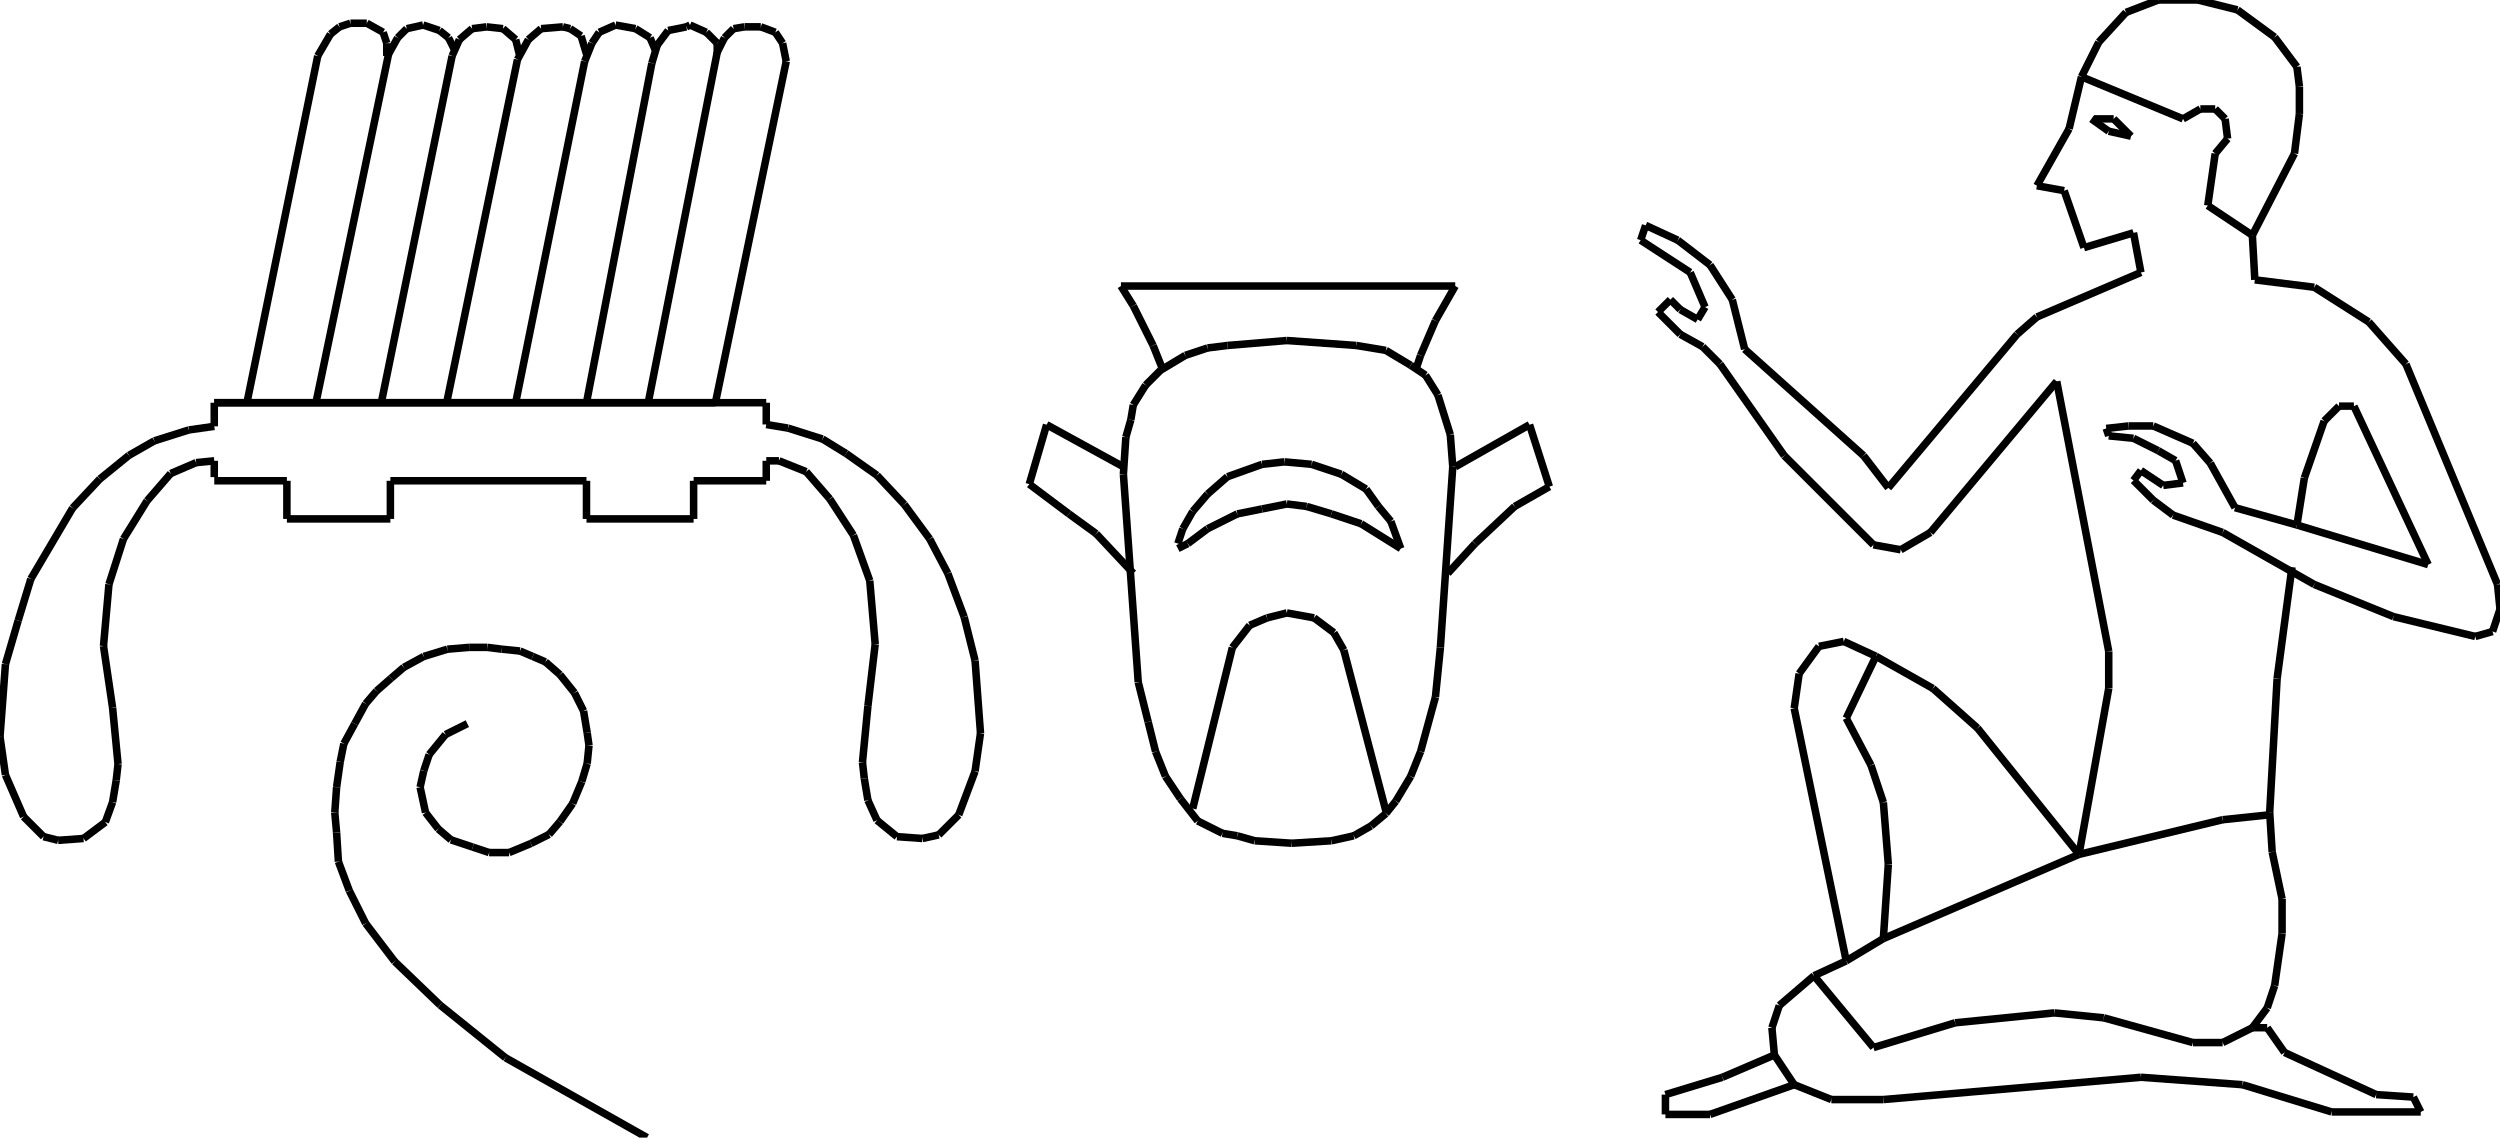 <?xml version="1.0" encoding="iso-8859-1"?>
<!-- Generator: Adobe Illustrator 16.0.1, SVG Export Plug-In . SVG Version: 6.00 Build 0)  -->
<!DOCTYPE svg PUBLIC "-//W3C//DTD SVG 1.1//EN" "http://www.w3.org/Graphics/SVG/1.1/DTD/svg11.dtd">
<svg version="1.1" id="Ebene_1" xmlns="http://www.w3.org/2000/svg" xmlns:xlink="http://www.w3.org/1999/xlink" x="0px" y="0px"
	 width="332.27px" height="151.199px" viewBox="0 0 332.27 151.199" style="enable-background:new 0 0 332.27 151.199;"
	 xml:space="preserve">
<g>
	<line style="fill:none;stroke:#000000;stroke-miterlimit:1;" x1="28.477" y1="53.523" x2="101.84" y2="53.523"/>
	<line style="fill:none;stroke:#000000;stroke-miterlimit:1;" x1="101.84" y1="53.523" x2="101.84" y2="56.419"/>
	<line style="fill:none;stroke:#000000;stroke-miterlimit:1;" x1="101.84" y1="56.419" x2="104.736" y2="56.901"/>
	<line style="fill:none;stroke:#000000;stroke-miterlimit:1;" x1="104.736" y1="56.901" x2="109.321" y2="58.35"/>
	<line style="fill:none;stroke:#000000;stroke-miterlimit:1;" x1="109.321" y1="58.35" x2="112.458" y2="60.28"/>
	<line style="fill:none;stroke:#000000;stroke-miterlimit:1;" x1="112.458" y1="60.28" x2="116.561" y2="63.176"/>
	<line style="fill:none;stroke:#000000;stroke-miterlimit:1;" x1="116.561" y1="63.176" x2="120.181" y2="67.037"/>
	<line style="fill:none;stroke:#000000;stroke-miterlimit:1;" x1="120.181" y1="67.037" x2="123.56" y2="71.623"/>
	<line style="fill:none;stroke:#000000;stroke-miterlimit:1;" x1="123.56" y1="71.623" x2="125.973" y2="76.207"/>
	<line style="fill:none;stroke:#000000;stroke-miterlimit:1;" x1="125.973" y1="76.207" x2="128.145" y2="82"/>
	<line style="fill:none;stroke:#000000;stroke-miterlimit:1;" x1="128.145" y1="82" x2="129.593" y2="87.791"/>
	<line style="fill:none;stroke:#000000;stroke-miterlimit:1;" x1="129.593" y1="87.791" x2="130.316" y2="97.445"/>
	<line style="fill:none;stroke:#000000;stroke-miterlimit:1;" x1="130.316" y1="97.445" x2="129.593" y2="102.512"/>
	<line style="fill:none;stroke:#000000;stroke-miterlimit:1;" x1="129.593" y1="102.512" x2="127.421" y2="108.305"/>
	<line style="fill:none;stroke:#000000;stroke-miterlimit:1;" x1="127.421" y1="108.305" x2="124.766" y2="110.959"/>
	<line style="fill:none;stroke:#000000;stroke-miterlimit:1;" x1="124.766" y1="110.959" x2="122.594" y2="111.441"/>
	<line style="fill:none;stroke:#000000;stroke-miterlimit:1;" x1="122.594" y1="111.441" x2="119.216" y2="111.199"/>
	<line style="fill:none;stroke:#000000;stroke-miterlimit:1;" x1="119.216" y1="111.199" x2="116.561" y2="109.027"/>
	<line style="fill:none;stroke:#000000;stroke-miterlimit:1;" x1="116.561" y1="109.027" x2="115.354" y2="106.373"/>
	<line style="fill:none;stroke:#000000;stroke-miterlimit:1;" x1="115.354" y1="106.373" x2="114.872" y2="103.479"/>
	<line style="fill:none;stroke:#000000;stroke-miterlimit:1;" x1="114.872" y1="103.479" x2="114.63" y2="101.307"/>
	<line style="fill:none;stroke:#000000;stroke-miterlimit:1;" x1="114.63" y1="101.307" x2="115.354" y2="93.824"/>
	<line style="fill:none;stroke:#000000;stroke-miterlimit:1;" x1="115.354" y1="93.824" x2="116.32" y2="85.619"/>
	<line style="fill:none;stroke:#000000;stroke-miterlimit:1;" x1="116.32" y1="85.619" x2="115.596" y2="77.174"/>
	<line style="fill:none;stroke:#000000;stroke-miterlimit:1;" x1="115.596" y1="77.174" x2="113.424" y2="71.14"/>
	<line style="fill:none;stroke:#000000;stroke-miterlimit:1;" x1="113.424" y1="71.14" x2="110.287" y2="66.313"/>
	<line style="fill:none;stroke:#000000;stroke-miterlimit:1;" x1="110.287" y1="66.313" x2="107.149" y2="62.693"/>
	<line style="fill:none;stroke:#000000;stroke-miterlimit:1;" x1="107.149" y1="62.693" x2="103.529" y2="61.246"/>
	<line style="fill:none;stroke:#000000;stroke-miterlimit:1;" x1="103.529" y1="61.246" x2="101.84" y2="61.246"/>
	<line style="fill:none;stroke:#000000;stroke-miterlimit:1;" x1="101.84" y1="61.246" x2="101.84" y2="63.9"/>
	<line style="fill:none;stroke:#000000;stroke-miterlimit:1;" x1="101.84" y1="63.9" x2="92.187" y2="63.9"/>
	<line style="fill:none;stroke:#000000;stroke-miterlimit:1;" x1="92.187" y1="63.9" x2="92.187" y2="68.968"/>
	<line style="fill:none;stroke:#000000;stroke-miterlimit:1;" x1="92.187" y1="68.968" x2="77.949" y2="68.968"/>
	<line style="fill:none;stroke:#000000;stroke-miterlimit:1;" x1="77.949" y1="68.968" x2="77.949" y2="63.9"/>
	<line style="fill:none;stroke:#000000;stroke-miterlimit:1;" x1="77.949" y1="63.9" x2="51.885" y2="63.9"/>
	<line style="fill:none;stroke:#000000;stroke-miterlimit:1;" x1="51.885" y1="63.9" x2="51.885" y2="68.968"/>
	<line style="fill:none;stroke:#000000;stroke-miterlimit:1;" x1="51.885" y1="68.968" x2="38.13" y2="68.968"/>
	<line style="fill:none;stroke:#000000;stroke-miterlimit:1;" x1="38.13" y1="68.968" x2="38.13" y2="63.9"/>
	<line style="fill:none;stroke:#000000;stroke-miterlimit:1;" x1="38.13" y1="63.9" x2="28.477" y2="63.9"/>
	<line style="fill:none;stroke:#000000;stroke-miterlimit:1;" x1="32.821" y1="53.523" x2="42.232" y2="7.43"/>
	<line style="fill:none;stroke:#000000;stroke-miterlimit:1;" x1="42.232" y1="7.43" x2="43.922" y2="4.534"/>
	<line style="fill:none;stroke:#000000;stroke-miterlimit:1;" x1="43.922" y1="4.534" x2="45.128" y2="3.568"/>
	<line style="fill:none;stroke:#000000;stroke-miterlimit:1;" x1="45.128" y1="3.568" x2="46.576" y2="3.086"/>
	<line style="fill:none;stroke:#000000;stroke-miterlimit:1;" x1="46.576" y1="3.086" x2="48.748" y2="3.086"/>
	<line style="fill:none;stroke:#000000;stroke-miterlimit:1;" x1="48.748" y1="3.086" x2="50.92" y2="4.292"/>
	<line style="fill:none;stroke:#000000;stroke-miterlimit:1;" x1="50.92" y1="4.292" x2="51.403" y2="5.74"/>
	<line style="fill:none;stroke:#000000;stroke-miterlimit:1;" x1="51.403" y1="5.74" x2="51.403" y2="7.43"/>
	<line style="fill:none;stroke:#000000;stroke-miterlimit:1;" x1="41.991" y1="53.523" x2="51.644" y2="7.188"/>
	<line style="fill:none;stroke:#000000;stroke-miterlimit:1;" x1="51.644" y1="7.188" x2="52.851" y2="5.016"/>
	<line style="fill:none;stroke:#000000;stroke-miterlimit:1;" x1="52.851" y1="5.016" x2="54.058" y2="3.81"/>
	<line style="fill:none;stroke:#000000;stroke-miterlimit:1;" x1="54.058" y1="3.81" x2="56.229" y2="3.327"/>
	<line style="fill:none;stroke:#000000;stroke-miterlimit:1;" x1="56.229" y1="3.327" x2="58.401" y2="4.051"/>
	<line style="fill:none;stroke:#000000;stroke-miterlimit:1;" x1="58.401" y1="4.051" x2="59.608" y2="5.016"/>
	<line style="fill:none;stroke:#000000;stroke-miterlimit:1;" x1="59.608" y1="5.016" x2="60.332" y2="6.464"/>
	<line style="fill:none;stroke:#000000;stroke-miterlimit:1;" x1="50.679" y1="53.523" x2="60.091" y2="7.43"/>
	<line style="fill:none;stroke:#000000;stroke-miterlimit:1;" x1="60.091" y1="7.43" x2="61.056" y2="5.258"/>
	<line style="fill:none;stroke:#000000;stroke-miterlimit:1;" x1="61.056" y1="5.258" x2="62.745" y2="3.81"/>
	<line style="fill:none;stroke:#000000;stroke-miterlimit:1;" x1="62.745" y1="3.81" x2="64.676" y2="3.568"/>
	<line style="fill:none;stroke:#000000;stroke-miterlimit:1;" x1="64.676" y1="3.568" x2="66.848" y2="3.81"/>
	<line style="fill:none;stroke:#000000;stroke-miterlimit:1;" x1="66.848" y1="3.81" x2="68.537" y2="5.258"/>
	<line style="fill:none;stroke:#000000;stroke-miterlimit:1;" x1="68.537" y1="5.258" x2="69.02" y2="7.188"/>
	<line style="fill:none;stroke:#000000;stroke-miterlimit:1;" x1="59.367" y1="53.523" x2="68.778" y2="7.912"/>
	<line style="fill:none;stroke:#000000;stroke-miterlimit:1;" x1="68.778" y1="7.912" x2="70.226" y2="5.258"/>
	<line style="fill:none;stroke:#000000;stroke-miterlimit:1;" x1="70.226" y1="5.258" x2="71.916" y2="3.81"/>
	<line style="fill:none;stroke:#000000;stroke-miterlimit:1;" x1="71.916" y1="3.81" x2="74.812" y2="3.568"/>
	<line style="fill:none;stroke:#000000;stroke-miterlimit:1;" x1="74.812" y1="3.568" x2="75.777" y2="3.81"/>
	<line style="fill:none;stroke:#000000;stroke-miterlimit:1;" x1="75.777" y1="3.81" x2="77.225" y2="4.775"/>
	<line style="fill:none;stroke:#000000;stroke-miterlimit:1;" x1="77.225" y1="4.775" x2="77.949" y2="7.188"/>
	<line style="fill:none;stroke:#000000;stroke-miterlimit:1;" x1="68.537" y1="53.523" x2="77.708" y2="8.154"/>
	<line style="fill:none;stroke:#000000;stroke-miterlimit:1;" x1="77.708" y1="8.154" x2="78.673" y2="5.74"/>
	<line style="fill:none;stroke:#000000;stroke-miterlimit:1;" x1="78.673" y1="5.74" x2="79.638" y2="4.292"/>
	<line style="fill:none;stroke:#000000;stroke-miterlimit:1;" x1="79.638" y1="4.292" x2="81.81" y2="3.327"/>
	<line style="fill:none;stroke:#000000;stroke-miterlimit:1;" x1="81.81" y1="3.327" x2="84.464" y2="3.81"/>
	<line style="fill:none;stroke:#000000;stroke-miterlimit:1;" x1="84.464" y1="3.81" x2="86.395" y2="5.016"/>
	<line style="fill:none;stroke:#000000;stroke-miterlimit:1;" x1="86.395" y1="5.016" x2="87.119" y2="6.706"/>
	<line style="fill:none;stroke:#000000;stroke-miterlimit:1;" x1="77.949" y1="53.523" x2="86.637" y2="8.395"/>
	<line style="fill:none;stroke:#000000;stroke-miterlimit:1;" x1="86.637" y1="8.395" x2="87.36" y2="5.981"/>
	<line style="fill:none;stroke:#000000;stroke-miterlimit:1;" x1="87.36" y1="5.981" x2="88.809" y2="4.051"/>
	<line style="fill:none;stroke:#000000;stroke-miterlimit:1;" x1="88.809" y1="4.051" x2="91.222" y2="3.568"/>
	<line style="fill:none;stroke:#000000;stroke-miterlimit:1;" x1="91.222" y1="3.568" x2="91.705" y2="3.327"/>
	<line style="fill:none;stroke:#000000;stroke-miterlimit:1;" x1="91.705" y1="3.327" x2="93.876" y2="4.292"/>
	<line style="fill:none;stroke:#000000;stroke-miterlimit:1;" x1="93.876" y1="4.292" x2="95.324" y2="5.74"/>
	<line style="fill:none;stroke:#000000;stroke-miterlimit:1;" x1="95.324" y1="5.74" x2="95.324" y2="7.188"/>
	<line style="fill:none;stroke:#000000;stroke-miterlimit:1;" x1="86.154" y1="53.523" x2="95.324" y2="6.947"/>
	<line style="fill:none;stroke:#000000;stroke-miterlimit:1;" x1="95.324" y1="6.947" x2="96.29" y2="5.016"/>
	<line style="fill:none;stroke:#000000;stroke-miterlimit:1;" x1="96.29" y1="5.016" x2="97.496" y2="3.81"/>
	<line style="fill:none;stroke:#000000;stroke-miterlimit:1;" x1="97.496" y1="3.81" x2="98.944" y2="3.568"/>
	<line style="fill:none;stroke:#000000;stroke-miterlimit:1;" x1="98.944" y1="3.568" x2="101.116" y2="3.568"/>
	<line style="fill:none;stroke:#000000;stroke-miterlimit:1;" x1="101.116" y1="3.568" x2="103.047" y2="4.292"/>
	<line style="fill:none;stroke:#000000;stroke-miterlimit:1;" x1="103.047" y1="4.292" x2="104.012" y2="5.74"/>
	<line style="fill:none;stroke:#000000;stroke-miterlimit:1;" x1="104.012" y1="5.74" x2="104.495" y2="8.154"/>
	<line style="fill:none;stroke:#000000;stroke-miterlimit:1;" x1="104.495" y1="8.154" x2="95.083" y2="53.523"/>
	<line style="fill:none;stroke:#000000;stroke-miterlimit:1;" x1="95.083" y1="53.523" x2="28.477" y2="53.523"/>
	<line style="fill:none;stroke:#000000;stroke-miterlimit:1;" x1="28.477" y1="53.523" x2="28.477" y2="56.66"/>
	<line style="fill:none;stroke:#000000;stroke-miterlimit:1;" x1="28.477" y1="56.66" x2="25.098" y2="57.143"/>
	<line style="fill:none;stroke:#000000;stroke-miterlimit:1;" x1="25.098" y1="57.143" x2="20.513" y2="58.591"/>
	<line style="fill:none;stroke:#000000;stroke-miterlimit:1;" x1="20.513" y1="58.591" x2="17.134" y2="60.521"/>
	<line style="fill:none;stroke:#000000;stroke-miterlimit:1;" x1="17.134" y1="60.521" x2="13.273" y2="63.659"/>
	<line style="fill:none;stroke:#000000;stroke-miterlimit:1;" x1="13.273" y1="63.659" x2="9.653" y2="67.52"/>
	<line style="fill:none;stroke:#000000;stroke-miterlimit:1;" x1="9.653" y1="67.52" x2="4.103" y2="76.932"/>
	<line style="fill:none;stroke:#000000;stroke-miterlimit:1;" x1="4.103" y1="76.932" x2="2.414" y2="82.482"/>
	<line style="fill:none;stroke:#000000;stroke-miterlimit:1;" x1="2.414" y1="82.482" x2="0.724" y2="88.273"/>
	<line style="fill:none;stroke:#000000;stroke-miterlimit:1;" x1="0.724" y1="88.273" x2="0" y2="97.928"/>
	<line style="fill:none;stroke:#000000;stroke-miterlimit:1;" x1="0" y1="97.928" x2="0.724" y2="102.994"/>
	<line style="fill:none;stroke:#000000;stroke-miterlimit:1;" x1="0.724" y1="102.994" x2="3.138" y2="108.545"/>
	<line style="fill:none;stroke:#000000;stroke-miterlimit:1;" x1="3.138" y1="108.545" x2="5.792" y2="111.199"/>
	<line style="fill:none;stroke:#000000;stroke-miterlimit:1;" x1="5.792" y1="111.199" x2="7.723" y2="111.684"/>
	<line style="fill:none;stroke:#000000;stroke-miterlimit:1;" x1="7.723" y1="111.684" x2="11.101" y2="111.441"/>
	<line style="fill:none;stroke:#000000;stroke-miterlimit:1;" x1="11.101" y1="111.441" x2="13.997" y2="109.27"/>
	<line style="fill:none;stroke:#000000;stroke-miterlimit:1;" x1="13.997" y1="109.27" x2="14.962" y2="106.615"/>
	<line style="fill:none;stroke:#000000;stroke-miterlimit:1;" x1="14.962" y1="106.615" x2="15.445" y2="103.719"/>
	<line style="fill:none;stroke:#000000;stroke-miterlimit:1;" x1="15.445" y1="103.719" x2="15.687" y2="101.547"/>
	<line style="fill:none;stroke:#000000;stroke-miterlimit:1;" x1="15.687" y1="101.547" x2="14.962" y2="94.066"/>
	<line style="fill:none;stroke:#000000;stroke-miterlimit:1;" x1="14.962" y1="94.066" x2="13.756" y2="85.861"/>
	<line style="fill:none;stroke:#000000;stroke-miterlimit:1;" x1="13.756" y1="85.861" x2="14.48" y2="77.656"/>
	<line style="fill:none;stroke:#000000;stroke-miterlimit:1;" x1="14.48" y1="77.656" x2="16.411" y2="71.623"/>
	<line style="fill:none;stroke:#000000;stroke-miterlimit:1;" x1="16.411" y1="71.623" x2="19.548" y2="66.555"/>
	<line style="fill:none;stroke:#000000;stroke-miterlimit:1;" x1="19.548" y1="66.555" x2="22.685" y2="62.935"/>
	<line style="fill:none;stroke:#000000;stroke-miterlimit:1;" x1="22.685" y1="62.935" x2="26.063" y2="61.487"/>
	<line style="fill:none;stroke:#000000;stroke-miterlimit:1;" x1="26.063" y1="61.487" x2="28.477" y2="61.246"/>
	<line style="fill:none;stroke:#000000;stroke-miterlimit:1;" x1="28.477" y1="61.246" x2="28.477" y2="63.417"/>
	<line style="fill:none;stroke:#000000;stroke-miterlimit:1;" x1="62.112" y1="96.178" x2="59.216" y2="97.625"/>
	<line style="fill:none;stroke:#000000;stroke-miterlimit:1;" x1="59.216" y1="97.625" x2="57.044" y2="100.279"/>
	<line style="fill:none;stroke:#000000;stroke-miterlimit:1;" x1="57.044" y1="100.279" x2="56.32" y2="102.451"/>
	<line style="fill:none;stroke:#000000;stroke-miterlimit:1;" x1="56.32" y1="102.451" x2="55.837" y2="104.623"/>
	<line style="fill:none;stroke:#000000;stroke-miterlimit:1;" x1="55.837" y1="104.623" x2="56.561" y2="108.002"/>
	<line style="fill:none;stroke:#000000;stroke-miterlimit:1;" x1="56.561" y1="108.002" x2="58.25" y2="110.174"/>
	<line style="fill:none;stroke:#000000;stroke-miterlimit:1;" x1="58.25" y1="110.174" x2="59.94" y2="111.623"/>
	<line style="fill:none;stroke:#000000;stroke-miterlimit:1;" x1="59.94" y1="111.623" x2="62.835" y2="112.588"/>
	<line style="fill:none;stroke:#000000;stroke-miterlimit:1;" x1="62.835" y1="112.588" x2="65.008" y2="113.312"/>
	<line style="fill:none;stroke:#000000;stroke-miterlimit:1;" x1="65.008" y1="113.312" x2="67.662" y2="113.312"/>
	<line style="fill:none;stroke:#000000;stroke-miterlimit:1;" x1="67.662" y1="113.312" x2="70.558" y2="112.105"/>
	<line style="fill:none;stroke:#000000;stroke-miterlimit:1;" x1="70.558" y1="112.105" x2="72.971" y2="110.898"/>
	<line style="fill:none;stroke:#000000;stroke-miterlimit:1;" x1="72.971" y1="110.898" x2="74.419" y2="109.209"/>
	<line style="fill:none;stroke:#000000;stroke-miterlimit:1;" x1="74.419" y1="109.209" x2="76.108" y2="106.797"/>
	<line style="fill:none;stroke:#000000;stroke-miterlimit:1;" x1="76.108" y1="106.797" x2="77.315" y2="103.9"/>
	<line style="fill:none;stroke:#000000;stroke-miterlimit:1;" x1="77.315" y1="103.9" x2="78.039" y2="101.486"/>
	<line style="fill:none;stroke:#000000;stroke-miterlimit:1;" x1="78.039" y1="101.486" x2="78.281" y2="99.074"/>
	<line style="fill:none;stroke:#000000;stroke-miterlimit:1;" x1="78.281" y1="99.074" x2="78.039" y2="97.385"/>
	<line style="fill:none;stroke:#000000;stroke-miterlimit:1;" x1="78.039" y1="97.385" x2="77.557" y2="94.488"/>
	<line style="fill:none;stroke:#000000;stroke-miterlimit:1;" x1="77.557" y1="94.488" x2="76.35" y2="92.074"/>
	<line style="fill:none;stroke:#000000;stroke-miterlimit:1;" x1="76.35" y1="92.074" x2="74.419" y2="89.662"/>
	<line style="fill:none;stroke:#000000;stroke-miterlimit:1;" x1="74.419" y1="89.662" x2="72.489" y2="87.973"/>
	<line style="fill:none;stroke:#000000;stroke-miterlimit:1;" x1="72.489" y1="87.973" x2="70.799" y2="87.248"/>
	<line style="fill:none;stroke:#000000;stroke-miterlimit:1;" x1="70.799" y1="87.248" x2="69.11" y2="86.525"/>
	<line style="fill:none;stroke:#000000;stroke-miterlimit:1;" x1="69.11" y1="86.525" x2="66.697" y2="86.283"/>
	<line style="fill:none;stroke:#000000;stroke-miterlimit:1;" x1="66.697" y1="86.283" x2="64.766" y2="86.041"/>
	<line style="fill:none;stroke:#000000;stroke-miterlimit:1;" x1="64.766" y1="86.041" x2="62.353" y2="86.041"/>
	<line style="fill:none;stroke:#000000;stroke-miterlimit:1;" x1="62.353" y1="86.041" x2="59.457" y2="86.283"/>
	<line style="fill:none;stroke:#000000;stroke-miterlimit:1;" x1="59.457" y1="86.283" x2="56.32" y2="87.248"/>
	<line style="fill:none;stroke:#000000;stroke-miterlimit:1;" x1="56.32" y1="87.248" x2="53.665" y2="88.697"/>
	<line style="fill:none;stroke:#000000;stroke-miterlimit:1;" x1="53.665" y1="88.697" x2="51.976" y2="90.145"/>
	<line style="fill:none;stroke:#000000;stroke-miterlimit:1;" x1="51.976" y1="90.145" x2="50.045" y2="91.834"/>
	<line style="fill:none;stroke:#000000;stroke-miterlimit:1;" x1="50.045" y1="91.834" x2="48.597" y2="93.523"/>
	<line style="fill:none;stroke:#000000;stroke-miterlimit:1;" x1="48.597" y1="93.523" x2="47.149" y2="96.178"/>
	<line style="fill:none;stroke:#000000;stroke-miterlimit:1;" x1="47.149" y1="96.178" x2="45.702" y2="98.832"/>
	<line style="fill:none;stroke:#000000;stroke-miterlimit:1;" x1="45.702" y1="98.832" x2="45.219" y2="101.246"/>
	<line style="fill:none;stroke:#000000;stroke-miterlimit:1;" x1="45.219" y1="101.246" x2="44.736" y2="104.623"/>
	<line style="fill:none;stroke:#000000;stroke-miterlimit:1;" x1="44.736" y1="104.623" x2="44.495" y2="108.002"/>
	<line style="fill:none;stroke:#000000;stroke-miterlimit:1;" x1="44.495" y1="108.002" x2="44.736" y2="110.656"/>
	<line style="fill:none;stroke:#000000;stroke-miterlimit:1;" x1="44.736" y1="110.656" x2="44.978" y2="114.518"/>
	<line style="fill:none;stroke:#000000;stroke-miterlimit:1;" x1="44.978" y1="114.518" x2="46.425" y2="118.379"/>
	<line style="fill:none;stroke:#000000;stroke-miterlimit:1;" x1="46.425" y1="118.379" x2="48.597" y2="122.723"/>
	<line style="fill:none;stroke:#000000;stroke-miterlimit:1;" x1="48.597" y1="122.723" x2="52.458" y2="127.791"/>
	<line style="fill:none;stroke:#000000;stroke-miterlimit:1;" x1="52.458" y1="127.791" x2="58.492" y2="133.584"/>
	<line style="fill:none;stroke:#000000;stroke-miterlimit:1;" x1="58.492" y1="133.584" x2="67.18" y2="140.582"/>
	<line style="fill:none;stroke:#000000;stroke-miterlimit:1;" x1="67.18" y1="140.582" x2="86.003" y2="151.199"/>
	<line style="fill:none;stroke:#000000;stroke-miterlimit:1;" x1="154.574" y1="49.207" x2="153.257" y2="45.916"/>
	<line style="fill:none;stroke:#000000;stroke-miterlimit:1;" x1="153.257" y1="45.916" x2="150.624" y2="40.649"/>
	<line style="fill:none;stroke:#000000;stroke-miterlimit:1;" x1="150.624" y1="40.649" x2="148.979" y2="38.016"/>
	<line style="fill:none;stroke:#000000;stroke-miterlimit:1;" x1="148.979" y1="38.016" x2="193.413" y2="38.016"/>
	<line style="fill:none;stroke:#000000;stroke-miterlimit:1;" x1="193.413" y1="38.016" x2="190.779" y2="42.624"/>
	<line style="fill:none;stroke:#000000;stroke-miterlimit:1;" x1="190.779" y1="42.624" x2="188.805" y2="47.232"/>
	<line style="fill:none;stroke:#000000;stroke-miterlimit:1;" x1="188.805" y1="47.232" x2="188.146" y2="49.207"/>
	<line style="fill:none;stroke:#000000;stroke-miterlimit:1;" x1="149.308" y1="62.043" x2="139.104" y2="56.448"/>
	<line style="fill:none;stroke:#000000;stroke-miterlimit:1;" x1="139.104" y1="56.448" x2="136.8" y2="64.348"/>
	<line style="fill:none;stroke:#000000;stroke-miterlimit:1;" x1="136.8" y1="64.348" x2="142.066" y2="68.297"/>
	<line style="fill:none;stroke:#000000;stroke-miterlimit:1;" x1="142.066" y1="68.297" x2="145.687" y2="70.93"/>
	<line style="fill:none;stroke:#000000;stroke-miterlimit:1;" x1="145.687" y1="70.93" x2="150.624" y2="76.197"/>
	<line style="fill:none;stroke:#000000;stroke-miterlimit:1;" x1="193.413" y1="62.043" x2="203.287" y2="56.448"/>
	<line style="fill:none;stroke:#000000;stroke-miterlimit:1;" x1="203.287" y1="56.448" x2="205.92" y2="64.677"/>
	<line style="fill:none;stroke:#000000;stroke-miterlimit:1;" x1="205.92" y1="64.677" x2="201.312" y2="67.31"/>
	<line style="fill:none;stroke:#000000;stroke-miterlimit:1;" x1="201.312" y1="67.31" x2="196.046" y2="72.247"/>
	<line style="fill:none;stroke:#000000;stroke-miterlimit:1;" x1="196.046" y1="72.247" x2="192.426" y2="76.197"/>
	<line style="fill:none;stroke:#000000;stroke-miterlimit:1;" x1="156.549" y1="72.247" x2="157.207" y2="70.272"/>
	<line style="fill:none;stroke:#000000;stroke-miterlimit:1;" x1="157.207" y1="70.272" x2="158.523" y2="67.968"/>
	<line style="fill:none;stroke:#000000;stroke-miterlimit:1;" x1="158.523" y1="67.968" x2="160.499" y2="65.664"/>
	<line style="fill:none;stroke:#000000;stroke-miterlimit:1;" x1="160.499" y1="65.664" x2="163.132" y2="63.36"/>
	<line style="fill:none;stroke:#000000;stroke-miterlimit:1;" x1="163.132" y1="63.36" x2="167.739" y2="61.714"/>
	<line style="fill:none;stroke:#000000;stroke-miterlimit:1;" x1="167.739" y1="61.714" x2="170.702" y2="61.385"/>
	<line style="fill:none;stroke:#000000;stroke-miterlimit:1;" x1="170.702" y1="61.385" x2="174.322" y2="61.714"/>
	<line style="fill:none;stroke:#000000;stroke-miterlimit:1;" x1="174.322" y1="61.714" x2="178.272" y2="63.031"/>
	<line style="fill:none;stroke:#000000;stroke-miterlimit:1;" x1="178.272" y1="63.031" x2="181.563" y2="65.006"/>
	<line style="fill:none;stroke:#000000;stroke-miterlimit:1;" x1="181.563" y1="65.006" x2="183.209" y2="67.31"/>
	<line style="fill:none;stroke:#000000;stroke-miterlimit:1;" x1="183.209" y1="67.31" x2="184.855" y2="69.285"/>
	<line style="fill:none;stroke:#000000;stroke-miterlimit:1;" x1="184.855" y1="69.285" x2="186.172" y2="72.905"/>
	<line style="fill:none;stroke:#000000;stroke-miterlimit:1;" x1="186.172" y1="72.905" x2="180.905" y2="69.614"/>
	<line style="fill:none;stroke:#000000;stroke-miterlimit:1;" x1="180.905" y1="69.614" x2="176.956" y2="68.297"/>
	<line style="fill:none;stroke:#000000;stroke-miterlimit:1;" x1="176.956" y1="68.297" x2="173.664" y2="67.31"/>
	<line style="fill:none;stroke:#000000;stroke-miterlimit:1;" x1="173.664" y1="67.31" x2="171.031" y2="66.98"/>
	<line style="fill:none;stroke:#000000;stroke-miterlimit:1;" x1="171.031" y1="66.98" x2="167.739" y2="67.639"/>
	<line style="fill:none;stroke:#000000;stroke-miterlimit:1;" x1="167.739" y1="67.639" x2="164.448" y2="68.297"/>
	<line style="fill:none;stroke:#000000;stroke-miterlimit:1;" x1="164.448" y1="68.297" x2="160.499" y2="70.272"/>
	<line style="fill:none;stroke:#000000;stroke-miterlimit:1;" x1="160.499" y1="70.272" x2="157.865" y2="72.247"/>
	<line style="fill:none;stroke:#000000;stroke-miterlimit:1;" x1="157.865" y1="72.247" x2="156.549" y2="72.905"/>
	<line style="fill:none;stroke:#000000;stroke-miterlimit:1;" x1="158.523" y1="107.465" x2="163.79" y2="86.07"/>
	<line style="fill:none;stroke:#000000;stroke-miterlimit:1;" x1="163.79" y1="86.07" x2="166.094" y2="83.109"/>
	<line style="fill:none;stroke:#000000;stroke-miterlimit:1;" x1="166.094" y1="83.109" x2="168.398" y2="82.121"/>
	<line style="fill:none;stroke:#000000;stroke-miterlimit:1;" x1="168.398" y1="82.121" x2="171.031" y2="81.463"/>
	<line style="fill:none;stroke:#000000;stroke-miterlimit:1;" x1="171.031" y1="81.463" x2="174.651" y2="82.121"/>
	<line style="fill:none;stroke:#000000;stroke-miterlimit:1;" x1="174.651" y1="82.121" x2="177.285" y2="84.096"/>
	<line style="fill:none;stroke:#000000;stroke-miterlimit:1;" x1="177.285" y1="84.096" x2="178.602" y2="86.4"/>
	<line style="fill:none;stroke:#000000;stroke-miterlimit:1;" x1="178.602" y1="86.4" x2="184.197" y2="107.795"/>
	<line style="fill:none;stroke:#000000;stroke-miterlimit:1;" x1="171.689" y1="112.072" x2="166.752" y2="111.744"/>
	<line style="fill:none;stroke:#000000;stroke-miterlimit:1;" x1="166.752" y1="111.744" x2="164.448" y2="111.086"/>
	<line style="fill:none;stroke:#000000;stroke-miterlimit:1;" x1="164.448" y1="111.086" x2="162.473" y2="110.756"/>
	<line style="fill:none;stroke:#000000;stroke-miterlimit:1;" x1="162.473" y1="110.756" x2="159.182" y2="109.111"/>
	<line style="fill:none;stroke:#000000;stroke-miterlimit:1;" x1="159.182" y1="109.111" x2="156.878" y2="106.148"/>
	<line style="fill:none;stroke:#000000;stroke-miterlimit:1;" x1="156.878" y1="106.148" x2="154.903" y2="103.186"/>
	<line style="fill:none;stroke:#000000;stroke-miterlimit:1;" x1="154.903" y1="103.186" x2="153.586" y2="99.895"/>
	<line style="fill:none;stroke:#000000;stroke-miterlimit:1;" x1="153.586" y1="99.895" x2="152.599" y2="95.945"/>
	<line style="fill:none;stroke:#000000;stroke-miterlimit:1;" x1="152.599" y1="95.945" x2="151.283" y2="90.68"/>
	<line style="fill:none;stroke:#000000;stroke-miterlimit:1;" x1="151.283" y1="90.68" x2="149.308" y2="63.031"/>
	<line style="fill:none;stroke:#000000;stroke-miterlimit:1;" x1="149.308" y1="63.031" x2="149.637" y2="58.094"/>
	<line style="fill:none;stroke:#000000;stroke-miterlimit:1;" x1="149.637" y1="58.094" x2="150.295" y2="55.79"/>
	<line style="fill:none;stroke:#000000;stroke-miterlimit:1;" x1="150.295" y1="55.79" x2="150.624" y2="53.815"/>
	<line style="fill:none;stroke:#000000;stroke-miterlimit:1;" x1="150.624" y1="53.815" x2="152.27" y2="51.182"/>
	<line style="fill:none;stroke:#000000;stroke-miterlimit:1;" x1="152.27" y1="51.182" x2="154.245" y2="49.207"/>
	<line style="fill:none;stroke:#000000;stroke-miterlimit:1;" x1="154.245" y1="49.207" x2="157.536" y2="47.232"/>
	<line style="fill:none;stroke:#000000;stroke-miterlimit:1;" x1="157.536" y1="47.232" x2="160.499" y2="46.245"/>
	<line style="fill:none;stroke:#000000;stroke-miterlimit:1;" x1="160.499" y1="46.245" x2="163.132" y2="45.916"/>
	<line style="fill:none;stroke:#000000;stroke-miterlimit:1;" x1="163.132" y1="45.916" x2="171.031" y2="45.257"/>
	<line style="fill:none;stroke:#000000;stroke-miterlimit:1;" x1="171.031" y1="45.257" x2="180.247" y2="45.916"/>
	<line style="fill:none;stroke:#000000;stroke-miterlimit:1;" x1="180.247" y1="45.916" x2="184.197" y2="46.574"/>
	<line style="fill:none;stroke:#000000;stroke-miterlimit:1;" x1="184.197" y1="46.574" x2="187.488" y2="48.548"/>
	<line style="fill:none;stroke:#000000;stroke-miterlimit:1;" x1="187.488" y1="48.548" x2="189.463" y2="49.865"/>
	<line style="fill:none;stroke:#000000;stroke-miterlimit:1;" x1="189.463" y1="49.865" x2="191.108" y2="52.499"/>
	<line style="fill:none;stroke:#000000;stroke-miterlimit:1;" x1="191.108" y1="52.499" x2="192.755" y2="57.765"/>
	<line style="fill:none;stroke:#000000;stroke-miterlimit:1;" x1="192.755" y1="57.765" x2="193.084" y2="62.043"/>
	<line style="fill:none;stroke:#000000;stroke-miterlimit:1;" x1="193.084" y1="62.043" x2="191.438" y2="86.07"/>
	<line style="fill:none;stroke:#000000;stroke-miterlimit:1;" x1="191.438" y1="86.07" x2="190.779" y2="92.654"/>
	<line style="fill:none;stroke:#000000;stroke-miterlimit:1;" x1="190.779" y1="92.654" x2="188.805" y2="99.895"/>
	<line style="fill:none;stroke:#000000;stroke-miterlimit:1;" x1="188.805" y1="99.895" x2="187.488" y2="103.186"/>
	<line style="fill:none;stroke:#000000;stroke-miterlimit:1;" x1="187.488" y1="103.186" x2="185.514" y2="106.479"/>
	<line style="fill:none;stroke:#000000;stroke-miterlimit:1;" x1="185.514" y1="106.479" x2="184.197" y2="108.123"/>
	<line style="fill:none;stroke:#000000;stroke-miterlimit:1;" x1="184.197" y1="108.123" x2="182.222" y2="109.77"/>
	<line style="fill:none;stroke:#000000;stroke-miterlimit:1;" x1="182.222" y1="109.77" x2="179.918" y2="111.086"/>
	<line style="fill:none;stroke:#000000;stroke-miterlimit:1;" x1="179.918" y1="111.086" x2="176.956" y2="111.744"/>
	<line style="fill:none;stroke:#000000;stroke-miterlimit:1;" x1="176.956" y1="111.744" x2="171.689" y2="112.072"/>
	<line style="fill:none;stroke:#000000;stroke-miterlimit:1;" x1="276.645" y1="10.204" x2="290.14" y2="15.799"/>
	<line style="fill:none;stroke:#000000;stroke-miterlimit:1;" x1="290.14" y1="15.799" x2="292.443" y2="14.482"/>
	<line style="fill:none;stroke:#000000;stroke-miterlimit:1;" x1="292.443" y1="14.482" x2="294.419" y2="14.482"/>
	<line style="fill:none;stroke:#000000;stroke-miterlimit:1;" x1="294.419" y1="14.482" x2="295.735" y2="15.799"/>
	<line style="fill:none;stroke:#000000;stroke-miterlimit:1;" x1="295.735" y1="15.799" x2="296.064" y2="18.432"/>
	<line style="fill:none;stroke:#000000;stroke-miterlimit:1;" x1="296.064" y1="18.432" x2="294.419" y2="20.407"/>
	<line style="fill:none;stroke:#000000;stroke-miterlimit:1;" x1="294.419" y1="20.407" x2="293.431" y2="27.319"/>
	<line style="fill:none;stroke:#000000;stroke-miterlimit:1;" x1="293.431" y1="27.319" x2="299.355" y2="31.269"/>
	<line style="fill:none;stroke:#000000;stroke-miterlimit:1;" x1="299.355" y1="31.269" x2="304.951" y2="20.407"/>
	<line style="fill:none;stroke:#000000;stroke-miterlimit:1;" x1="304.951" y1="20.407" x2="305.609" y2="15.141"/>
	<line style="fill:none;stroke:#000000;stroke-miterlimit:1;" x1="305.609" y1="15.141" x2="305.609" y2="11.52"/>
	<line style="fill:none;stroke:#000000;stroke-miterlimit:1;" x1="305.609" y1="11.52" x2="305.28" y2="8.887"/>
	<line style="fill:none;stroke:#000000;stroke-miterlimit:1;" x1="305.28" y1="8.887" x2="302.318" y2="4.937"/>
	<line style="fill:none;stroke:#000000;stroke-miterlimit:1;" x1="302.318" y1="4.937" x2="297.381" y2="1.316"/>
	<line style="fill:none;stroke:#000000;stroke-miterlimit:1;" x1="297.381" y1="1.316" x2="292.114" y2="0"/>
	<line style="fill:none;stroke:#000000;stroke-miterlimit:1;" x1="292.114" y1="0" x2="286.849" y2="0"/>
	<line style="fill:none;stroke:#000000;stroke-miterlimit:1;" x1="286.849" y1="0" x2="282.569" y2="1.646"/>
	<line style="fill:none;stroke:#000000;stroke-miterlimit:1;" x1="282.569" y1="1.646" x2="278.949" y2="5.595"/>
	<line style="fill:none;stroke:#000000;stroke-miterlimit:1;" x1="278.949" y1="5.595" x2="276.645" y2="10.204"/>
	<line style="fill:none;stroke:#000000;stroke-miterlimit:1;" x1="278.291" y1="15.799" x2="280.924" y2="15.799"/>
	<line style="fill:none;stroke:#000000;stroke-miterlimit:1;" x1="280.924" y1="15.799" x2="283.228" y2="18.103"/>
	<line style="fill:none;stroke:#000000;stroke-miterlimit:1;" x1="283.228" y1="18.103" x2="280.266" y2="17.445"/>
	<line style="fill:none;stroke:#000000;stroke-miterlimit:1;" x1="280.266" y1="17.445" x2="277.961" y2="15.799"/>
	<line style="fill:none;stroke:#000000;stroke-miterlimit:1;" x1="276.645" y1="10.204" x2="274.999" y2="17.115"/>
	<line style="fill:none;stroke:#000000;stroke-miterlimit:1;" x1="274.999" y1="17.115" x2="270.721" y2="24.686"/>
	<line style="fill:none;stroke:#000000;stroke-miterlimit:1;" x1="270.721" y1="24.686" x2="274.341" y2="25.344"/>
	<line style="fill:none;stroke:#000000;stroke-miterlimit:1;" x1="274.341" y1="25.344" x2="276.974" y2="32.914"/>
	<line style="fill:none;stroke:#000000;stroke-miterlimit:1;" x1="276.974" y1="32.914" x2="283.557" y2="30.939"/>
	<line style="fill:none;stroke:#000000;stroke-miterlimit:1;" x1="283.557" y1="30.939" x2="284.544" y2="36.206"/>
	<line style="fill:none;stroke:#000000;stroke-miterlimit:1;" x1="284.544" y1="36.206" x2="270.721" y2="42.13"/>
	<line style="fill:none;stroke:#000000;stroke-miterlimit:1;" x1="270.721" y1="42.13" x2="268.087" y2="44.434"/>
	<line style="fill:none;stroke:#000000;stroke-miterlimit:1;" x1="268.087" y1="44.434" x2="250.972" y2="64.841"/>
	<line style="fill:none;stroke:#000000;stroke-miterlimit:1;" x1="250.972" y1="64.841" x2="247.681" y2="60.562"/>
	<line style="fill:none;stroke:#000000;stroke-miterlimit:1;" x1="247.681" y1="60.562" x2="231.882" y2="46.409"/>
	<line style="fill:none;stroke:#000000;stroke-miterlimit:1;" x1="231.882" y1="46.409" x2="230.235" y2="39.826"/>
	<line style="fill:none;stroke:#000000;stroke-miterlimit:1;" x1="230.235" y1="39.826" x2="227.273" y2="35.218"/>
	<line style="fill:none;stroke:#000000;stroke-miterlimit:1;" x1="227.273" y1="35.218" x2="222.994" y2="31.927"/>
	<line style="fill:none;stroke:#000000;stroke-miterlimit:1;" x1="222.994" y1="31.927" x2="218.716" y2="29.952"/>
	<line style="fill:none;stroke:#000000;stroke-miterlimit:1;" x1="218.716" y1="29.952" x2="218.058" y2="31.927"/>
	<line style="fill:none;stroke:#000000;stroke-miterlimit:1;" x1="218.058" y1="31.927" x2="224.641" y2="36.206"/>
	<line style="fill:none;stroke:#000000;stroke-miterlimit:1;" x1="224.641" y1="36.206" x2="226.615" y2="40.814"/>
	<line style="fill:none;stroke:#000000;stroke-miterlimit:1;" x1="226.615" y1="40.814" x2="225.628" y2="42.459"/>
	<line style="fill:none;stroke:#000000;stroke-miterlimit:1;" x1="225.628" y1="42.459" x2="223.323" y2="41.143"/>
	<line style="fill:none;stroke:#000000;stroke-miterlimit:1;" x1="223.323" y1="41.143" x2="222.007" y2="39.826"/>
	<line style="fill:none;stroke:#000000;stroke-miterlimit:1;" x1="222.007" y1="39.826" x2="220.361" y2="41.472"/>
	<line style="fill:none;stroke:#000000;stroke-miterlimit:1;" x1="220.361" y1="41.472" x2="223.323" y2="44.434"/>
	<line style="fill:none;stroke:#000000;stroke-miterlimit:1;" x1="223.323" y1="44.434" x2="226.286" y2="46.08"/>
	<line style="fill:none;stroke:#000000;stroke-miterlimit:1;" x1="226.286" y1="46.08" x2="228.59" y2="48.384"/>
	<line style="fill:none;stroke:#000000;stroke-miterlimit:1;" x1="228.59" y1="48.384" x2="237.147" y2="60.562"/>
	<line style="fill:none;stroke:#000000;stroke-miterlimit:1;" x1="237.147" y1="60.562" x2="248.997" y2="72.412"/>
	<line style="fill:none;stroke:#000000;stroke-miterlimit:1;" x1="248.997" y1="72.412" x2="252.617" y2="73.07"/>
	<line style="fill:none;stroke:#000000;stroke-miterlimit:1;" x1="252.617" y1="73.07" x2="256.567" y2="70.766"/>
	<line style="fill:none;stroke:#000000;stroke-miterlimit:1;" x1="256.567" y1="70.766" x2="273.354" y2="50.688"/>
	<line style="fill:none;stroke:#000000;stroke-miterlimit:1;" x1="273.354" y1="50.688" x2="280.266" y2="86.564"/>
	<line style="fill:none;stroke:#000000;stroke-miterlimit:1;" x1="280.266" y1="86.564" x2="280.266" y2="91.502"/>
	<line style="fill:none;stroke:#000000;stroke-miterlimit:1;" x1="280.266" y1="91.502" x2="276.315" y2="113.555"/>
	<line style="fill:none;stroke:#000000;stroke-miterlimit:1;" x1="276.315" y1="113.555" x2="262.821" y2="96.768"/>
	<line style="fill:none;stroke:#000000;stroke-miterlimit:1;" x1="262.821" y1="96.768" x2="256.896" y2="91.502"/>
	<line style="fill:none;stroke:#000000;stroke-miterlimit:1;" x1="256.896" y1="91.502" x2="249.326" y2="87.223"/>
	<line style="fill:none;stroke:#000000;stroke-miterlimit:1;" x1="249.326" y1="87.223" x2="245.047" y2="85.248"/>
	<line style="fill:none;stroke:#000000;stroke-miterlimit:1;" x1="245.047" y1="85.248" x2="241.756" y2="85.906"/>
	<line style="fill:none;stroke:#000000;stroke-miterlimit:1;" x1="241.756" y1="85.906" x2="239.122" y2="89.527"/>
	<line style="fill:none;stroke:#000000;stroke-miterlimit:1;" x1="239.122" y1="89.527" x2="238.464" y2="94.135"/>
	<line style="fill:none;stroke:#000000;stroke-miterlimit:1;" x1="238.464" y1="94.135" x2="245.376" y2="127.707"/>
	<line style="fill:none;stroke:#000000;stroke-miterlimit:1;" x1="249.326" y1="87.223" x2="245.376" y2="95.451"/>
	<line style="fill:none;stroke:#000000;stroke-miterlimit:1;" x1="245.376" y1="95.451" x2="248.668" y2="101.705"/>
	<line style="fill:none;stroke:#000000;stroke-miterlimit:1;" x1="248.668" y1="101.705" x2="250.313" y2="106.643"/>
	<line style="fill:none;stroke:#000000;stroke-miterlimit:1;" x1="250.313" y1="106.643" x2="250.972" y2="114.871"/>
	<line style="fill:none;stroke:#000000;stroke-miterlimit:1;" x1="250.972" y1="114.871" x2="250.313" y2="124.746"/>
	<line style="fill:none;stroke:#000000;stroke-miterlimit:1;" x1="301.66" y1="108.287" x2="295.406" y2="108.947"/>
	<line style="fill:none;stroke:#000000;stroke-miterlimit:1;" x1="295.406" y1="108.947" x2="276.315" y2="113.555"/>
	<line style="fill:none;stroke:#000000;stroke-miterlimit:1;" x1="276.315" y1="113.555" x2="250.313" y2="124.746"/>
	<line style="fill:none;stroke:#000000;stroke-miterlimit:1;" x1="250.313" y1="124.746" x2="245.376" y2="127.707"/>
	<line style="fill:none;stroke:#000000;stroke-miterlimit:1;" x1="245.376" y1="127.707" x2="241.098" y2="129.682"/>
	<line style="fill:none;stroke:#000000;stroke-miterlimit:1;" x1="241.098" y1="129.682" x2="236.489" y2="133.633"/>
	<line style="fill:none;stroke:#000000;stroke-miterlimit:1;" x1="236.489" y1="133.633" x2="235.502" y2="136.594"/>
	<line style="fill:none;stroke:#000000;stroke-miterlimit:1;" x1="235.502" y1="136.594" x2="235.831" y2="140.215"/>
	<line style="fill:none;stroke:#000000;stroke-miterlimit:1;" x1="235.831" y1="140.215" x2="238.464" y2="144.164"/>
	<line style="fill:none;stroke:#000000;stroke-miterlimit:1;" x1="238.464" y1="144.164" x2="243.401" y2="146.139"/>
	<line style="fill:none;stroke:#000000;stroke-miterlimit:1;" x1="243.401" y1="146.139" x2="250.313" y2="146.139"/>
	<line style="fill:none;stroke:#000000;stroke-miterlimit:1;" x1="250.313" y1="146.139" x2="284.544" y2="143.178"/>
	<line style="fill:none;stroke:#000000;stroke-miterlimit:1;" x1="284.544" y1="143.178" x2="298.039" y2="144.164"/>
	<line style="fill:none;stroke:#000000;stroke-miterlimit:1;" x1="298.039" y1="144.164" x2="309.889" y2="147.785"/>
	<line style="fill:none;stroke:#000000;stroke-miterlimit:1;" x1="309.889" y1="147.785" x2="321.737" y2="147.785"/>
	<line style="fill:none;stroke:#000000;stroke-miterlimit:1;" x1="321.737" y1="147.785" x2="320.75" y2="145.811"/>
	<line style="fill:none;stroke:#000000;stroke-miterlimit:1;" x1="320.75" y1="145.811" x2="315.812" y2="145.48"/>
	<line style="fill:none;stroke:#000000;stroke-miterlimit:1;" x1="315.812" y1="145.48" x2="303.635" y2="139.885"/>
	<line style="fill:none;stroke:#000000;stroke-miterlimit:1;" x1="303.635" y1="139.885" x2="301.33" y2="136.594"/>
	<line style="fill:none;stroke:#000000;stroke-miterlimit:1;" x1="301.33" y1="136.594" x2="299.355" y2="136.594"/>
	<line style="fill:none;stroke:#000000;stroke-miterlimit:1;" x1="299.355" y1="136.594" x2="295.406" y2="138.568"/>
	<line style="fill:none;stroke:#000000;stroke-miterlimit:1;" x1="295.406" y1="138.568" x2="291.456" y2="138.568"/>
	<line style="fill:none;stroke:#000000;stroke-miterlimit:1;" x1="291.456" y1="138.568" x2="279.607" y2="135.277"/>
	<line style="fill:none;stroke:#000000;stroke-miterlimit:1;" x1="279.607" y1="135.277" x2="273.024" y2="134.619"/>
	<line style="fill:none;stroke:#000000;stroke-miterlimit:1;" x1="273.024" y1="134.619" x2="259.858" y2="135.936"/>
	<line style="fill:none;stroke:#000000;stroke-miterlimit:1;" x1="259.858" y1="135.936" x2="248.997" y2="139.227"/>
	<line style="fill:none;stroke:#000000;stroke-miterlimit:1;" x1="248.997" y1="139.227" x2="241.098" y2="129.682"/>
	<line style="fill:none;stroke:#000000;stroke-miterlimit:1;" x1="235.831" y1="140.215" x2="228.919" y2="143.178"/>
	<line style="fill:none;stroke:#000000;stroke-miterlimit:1;" x1="228.919" y1="143.178" x2="221.349" y2="145.48"/>
	<line style="fill:none;stroke:#000000;stroke-miterlimit:1;" x1="221.349" y1="145.48" x2="221.349" y2="148.115"/>
	<line style="fill:none;stroke:#000000;stroke-miterlimit:1;" x1="221.349" y1="148.115" x2="227.273" y2="148.115"/>
	<line style="fill:none;stroke:#000000;stroke-miterlimit:1;" x1="227.273" y1="148.115" x2="238.464" y2="144.164"/>
	<line style="fill:none;stroke:#000000;stroke-miterlimit:1;" x1="299.355" y1="136.594" x2="301.33" y2="133.961"/>
	<line style="fill:none;stroke:#000000;stroke-miterlimit:1;" x1="301.33" y1="133.961" x2="302.318" y2="130.998"/>
	<line style="fill:none;stroke:#000000;stroke-miterlimit:1;" x1="302.318" y1="130.998" x2="303.306" y2="124.086"/>
	<line style="fill:none;stroke:#000000;stroke-miterlimit:1;" x1="303.306" y1="124.086" x2="303.306" y2="119.479"/>
	<line style="fill:none;stroke:#000000;stroke-miterlimit:1;" x1="303.306" y1="119.479" x2="301.989" y2="113.225"/>
	<line style="fill:none;stroke:#000000;stroke-miterlimit:1;" x1="301.989" y1="113.225" x2="301.66" y2="107.959"/>
	<line style="fill:none;stroke:#000000;stroke-miterlimit:1;" x1="301.66" y1="107.959" x2="302.647" y2="90.186"/>
	<line style="fill:none;stroke:#000000;stroke-miterlimit:1;" x1="302.647" y1="90.186" x2="304.622" y2="75.374"/>
	<line style="fill:none;stroke:#000000;stroke-miterlimit:1;" x1="305.28" y1="69.778" x2="306.268" y2="63.524"/>
	<line style="fill:none;stroke:#000000;stroke-miterlimit:1;" x1="306.268" y1="63.524" x2="308.9" y2="55.954"/>
	<line style="fill:none;stroke:#000000;stroke-miterlimit:1;" x1="308.9" y1="55.954" x2="310.876" y2="53.979"/>
	<line style="fill:none;stroke:#000000;stroke-miterlimit:1;" x1="310.876" y1="53.979" x2="312.851" y2="53.979"/>
	<line style="fill:none;stroke:#000000;stroke-miterlimit:1;" x1="312.851" y1="53.979" x2="322.725" y2="75.044"/>
	<line style="fill:none;stroke:#000000;stroke-miterlimit:1;" x1="322.725" y1="75.044" x2="305.28" y2="69.778"/>
	<line style="fill:none;stroke:#000000;stroke-miterlimit:1;" x1="305.28" y1="69.778" x2="297.052" y2="67.474"/>
	<line style="fill:none;stroke:#000000;stroke-miterlimit:1;" x1="297.052" y1="67.474" x2="293.76" y2="61.55"/>
	<line style="fill:none;stroke:#000000;stroke-miterlimit:1;" x1="293.76" y1="61.55" x2="291.456" y2="58.917"/>
	<line style="fill:none;stroke:#000000;stroke-miterlimit:1;" x1="291.456" y1="58.917" x2="286.19" y2="56.613"/>
	<line style="fill:none;stroke:#000000;stroke-miterlimit:1;" x1="286.19" y1="56.613" x2="282.898" y2="56.613"/>
	<line style="fill:none;stroke:#000000;stroke-miterlimit:1;" x1="282.898" y1="56.613" x2="279.937" y2="56.942"/>
	<line style="fill:none;stroke:#000000;stroke-miterlimit:1;" x1="279.937" y1="56.942" x2="280.266" y2="57.929"/>
	<line style="fill:none;stroke:#000000;stroke-miterlimit:1;" x1="280.266" y1="57.929" x2="283.557" y2="58.258"/>
	<line style="fill:none;stroke:#000000;stroke-miterlimit:1;" x1="283.557" y1="58.258" x2="286.849" y2="59.904"/>
	<line style="fill:none;stroke:#000000;stroke-miterlimit:1;" x1="286.849" y1="59.904" x2="289.152" y2="61.221"/>
	<line style="fill:none;stroke:#000000;stroke-miterlimit:1;" x1="289.152" y1="61.221" x2="290.14" y2="64.183"/>
	<line style="fill:none;stroke:#000000;stroke-miterlimit:1;" x1="290.14" y1="64.183" x2="287.507" y2="64.512"/>
	<line style="fill:none;stroke:#000000;stroke-miterlimit:1;" x1="287.507" y1="64.512" x2="284.544" y2="62.537"/>
	<line style="fill:none;stroke:#000000;stroke-miterlimit:1;" x1="284.544" y1="62.537" x2="283.557" y2="63.854"/>
	<line style="fill:none;stroke:#000000;stroke-miterlimit:1;" x1="283.557" y1="63.854" x2="286.19" y2="66.487"/>
	<line style="fill:none;stroke:#000000;stroke-miterlimit:1;" x1="286.19" y1="66.487" x2="288.823" y2="68.462"/>
	<line style="fill:none;stroke:#000000;stroke-miterlimit:1;" x1="288.823" y1="68.462" x2="295.406" y2="70.766"/>
	<line style="fill:none;stroke:#000000;stroke-miterlimit:1;" x1="295.406" y1="70.766" x2="307.584" y2="77.678"/>
	<line style="fill:none;stroke:#000000;stroke-miterlimit:1;" x1="307.584" y1="77.678" x2="318.117" y2="81.957"/>
	<line style="fill:none;stroke:#000000;stroke-miterlimit:1;" x1="318.117" y1="81.957" x2="328.979" y2="84.59"/>
	<line style="fill:none;stroke:#000000;stroke-miterlimit:1;" x1="328.979" y1="84.59" x2="331.282" y2="83.932"/>
	<line style="fill:none;stroke:#000000;stroke-miterlimit:1;" x1="331.282" y1="83.932" x2="332.27" y2="80.969"/>
	<line style="fill:none;stroke:#000000;stroke-miterlimit:1;" x1="332.27" y1="80.969" x2="331.94" y2="77.678"/>
	<line style="fill:none;stroke:#000000;stroke-miterlimit:1;" x1="331.94" y1="77.678" x2="319.763" y2="48.384"/>
	<line style="fill:none;stroke:#000000;stroke-miterlimit:1;" x1="319.763" y1="48.384" x2="314.825" y2="42.789"/>
	<line style="fill:none;stroke:#000000;stroke-miterlimit:1;" x1="314.825" y1="42.789" x2="307.584" y2="38.181"/>
	<line style="fill:none;stroke:#000000;stroke-miterlimit:1;" x1="307.584" y1="38.181" x2="299.685" y2="37.193"/>
	<line style="fill:none;stroke:#000000;stroke-miterlimit:1;" x1="299.685" y1="37.193" x2="299.355" y2="31.269"/>
</g>
</svg>
